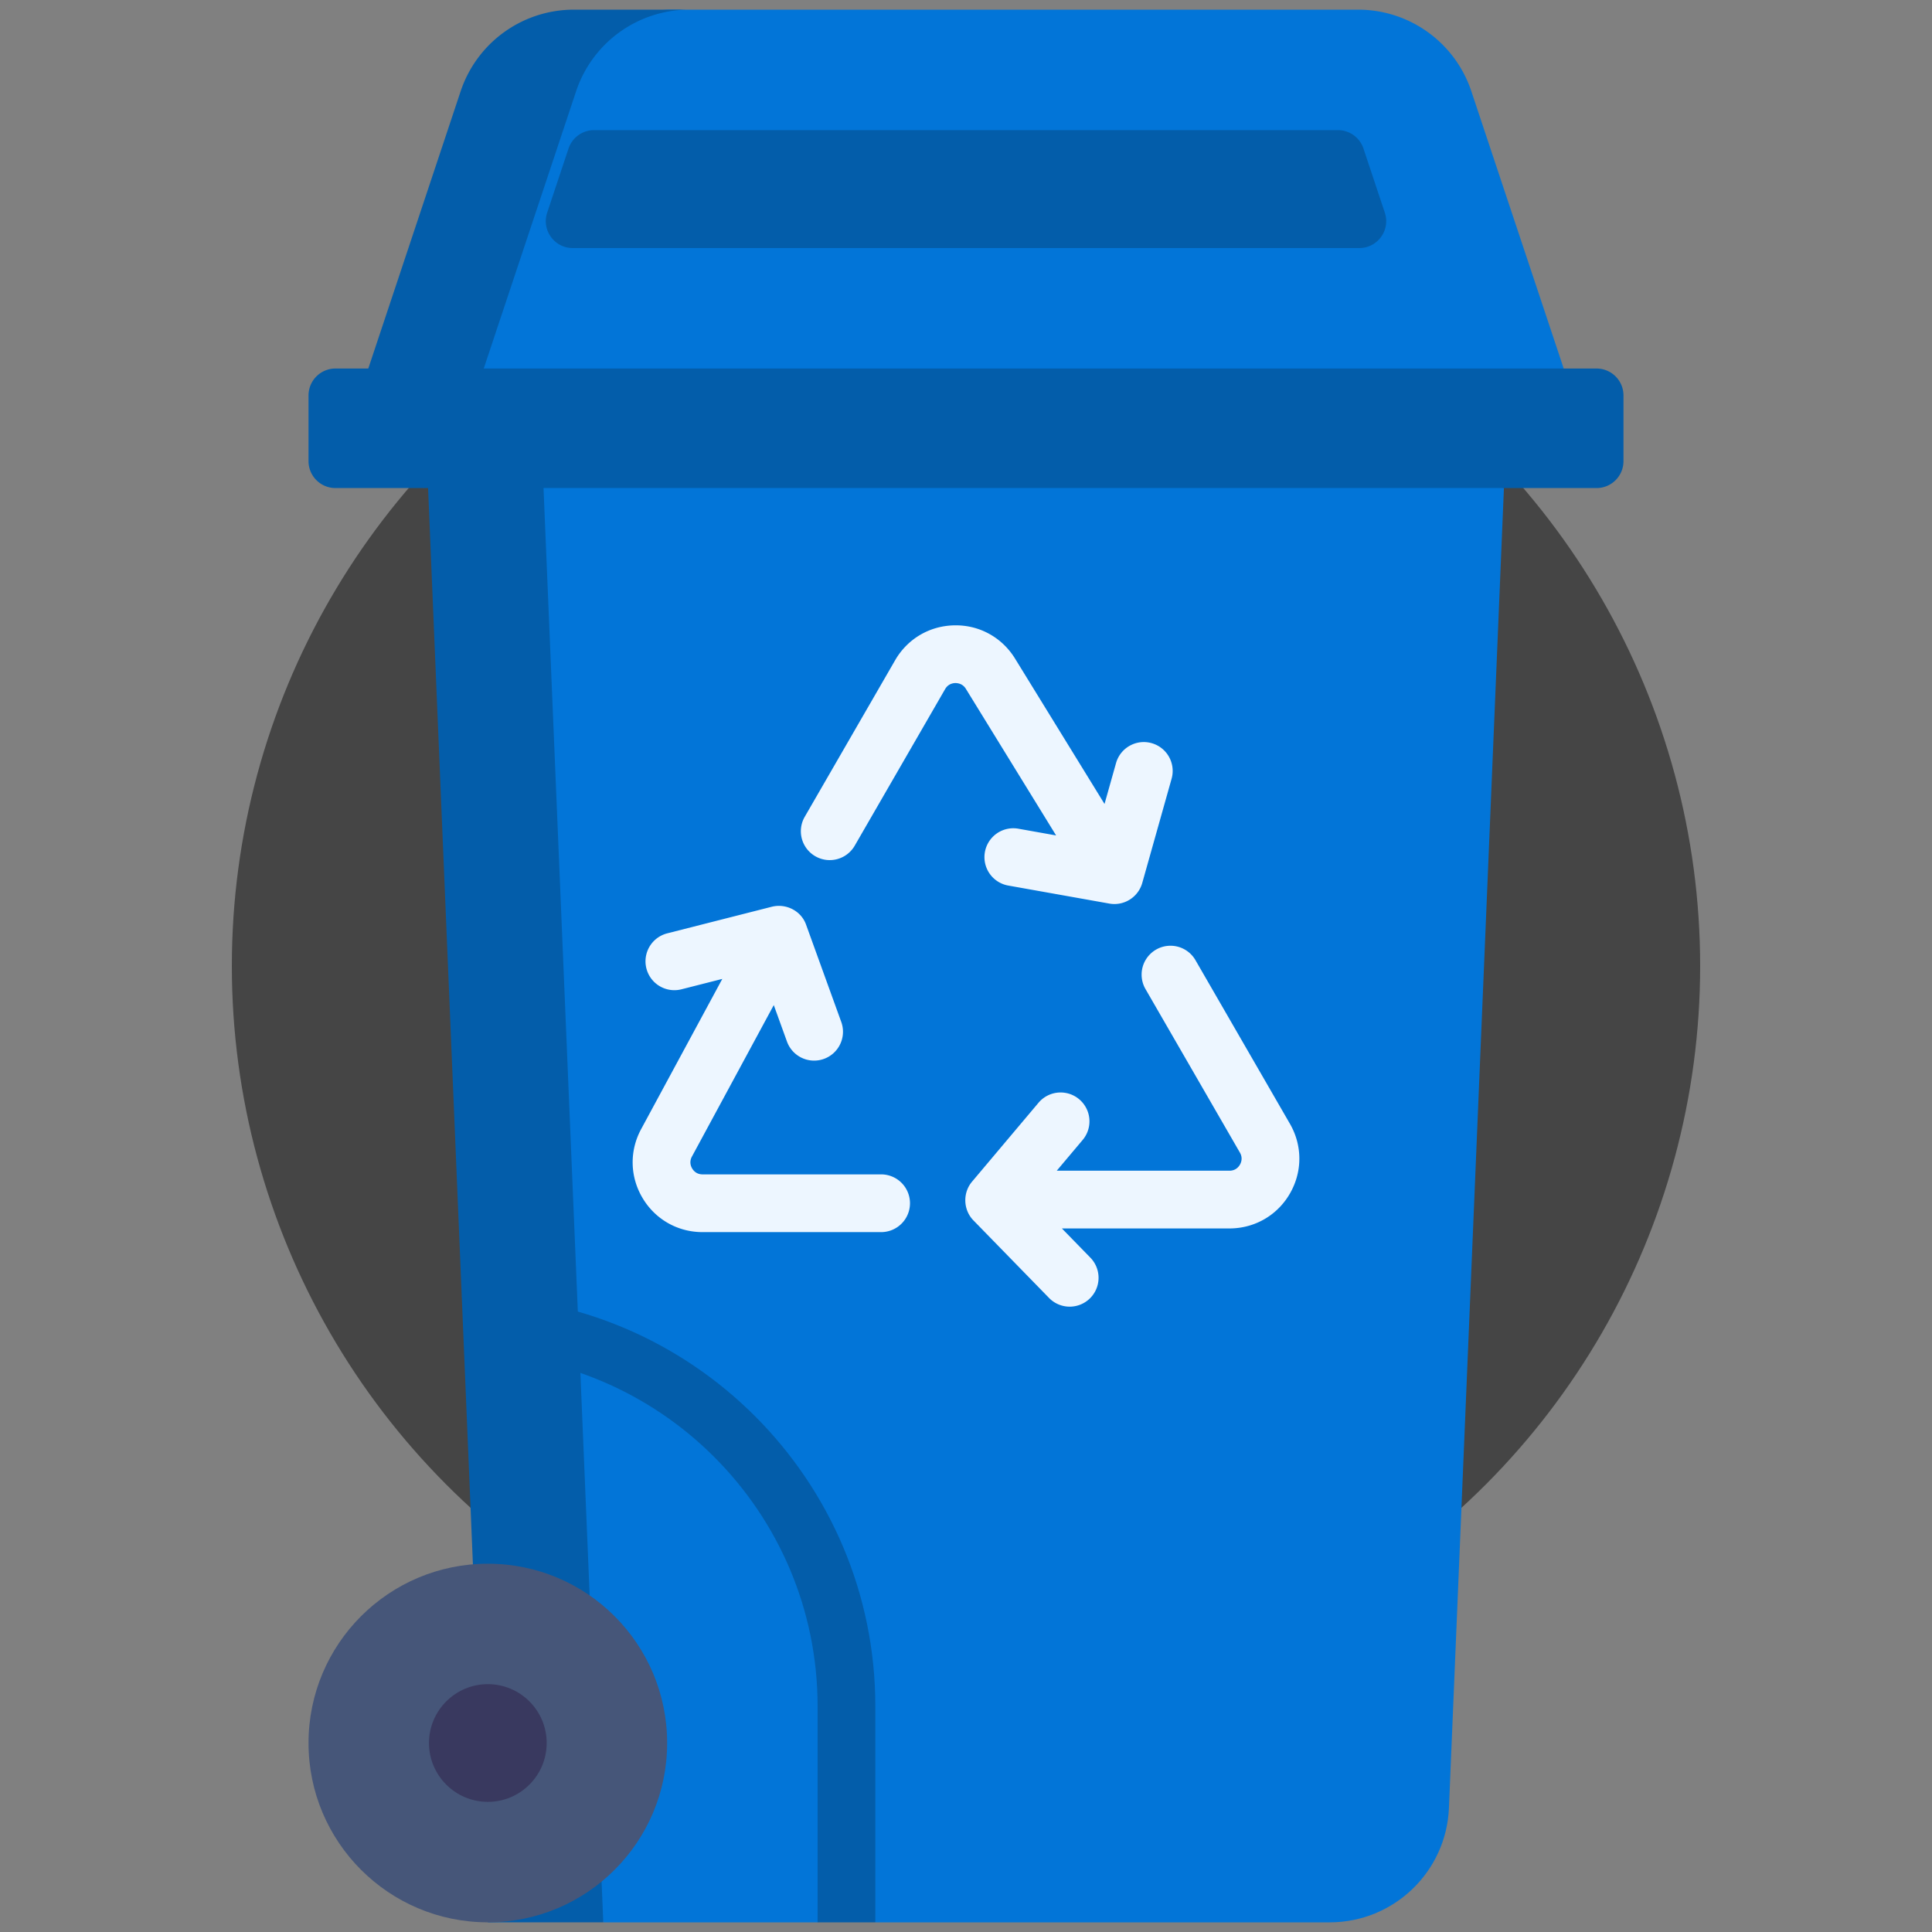 <?xml version="1.0" encoding="utf-8"?>
<svg xmlns="http://www.w3.org/2000/svg"  viewBox="0 0 512 512"  width="24" height="24"><rect x="0" y="0" width="512" height="512" fill="#808080" stroke="none"/><circle r="256" cx="256" cy="256" fill="#454545" shape="circle" transform="matrix(0.76,0,0,0.76,61.44,61.44)"></circle><g transform="matrix(0.99,0,0,0.99,2.56,2.56)"><path fill="#0275d8" d="M415.999 96.062 256 106.364l-148.663 2.832 22.624-79.903C134.306 16.249 163.188 0 176.937 0h184.04a31.936 31.936 0 0 1 30.299 21.843z" data-original="#ff5c50" class=""></path><path fill="#035daa" d="M181.929 0h-30.906a31.936 31.936 0 0 0-30.299 21.843L96.001 96.062l14.906 10.302 16-10.302 24.724-74.219A31.933 31.933 0 0 1 181.929 0z" data-original="#e53e3e" class=""></path><path fill="#035daa" d="m143.89 54.327 5.713-17.15a7.211 7.211 0 0 1 6.842-4.932h199.11a7.212 7.212 0 0 1 6.842 4.932l5.713 17.15c1.555 4.669-1.92 9.49-6.842 9.49H150.732c-4.922 0-8.397-4.821-6.842-9.49z" data-original="#d62d2d" class=""></path><path fill="#0275d8" d="m399.999 127.998-14.721 353.395C384.567 498.494 370.484 512 353.363 512H231.729l-6.55-8.914-8.903 8.914h-57.37l-23.453-117.48 1.624-57.783-7.117-214.793 125.833-14.549z" data-original="#ff5c50" class=""></path><path fill="#035daa" d="m112.001 127.999 9.014 216.328 4.215 8.714-3.576 6.677 6.347 152.28h30.905l-16-383.999L128 107.396z" data-original="#e53e3e" class=""></path><circle cx="128.001" cy="463.997" r="47.999" fill="#465679" data-original="#465679"></circle><path fill="#39395f" d="M128.001 479.751c-8.687 0-15.754-7.067-15.754-15.754s7.067-15.755 15.754-15.755 15.754 7.067 15.754 15.755c0 8.687-7.068 15.754-15.754 15.754z" data-original="#39395f"></path><path fill="#035daa" d="M231.729 454.155V512h-15.453v-57.845c0-52.076-42.361-94.427-94.427-94.427-.062 0-.134 0-.196-.01l-.639-15.391c.278-.041.556-.051.834-.051 60.587 0 109.881 49.284 109.881 109.879z" data-original="#d62d2d" class=""></path><g fill="#edf6ff"><path d="M233.28 311.781h-47.805c-1.597 0-2.424-.988-2.775-1.576-.351-.589-.827-1.786-.068-3.19l21.913-40.552 3.532 9.764a7.729 7.729 0 0 0 7.266 5.1 7.726 7.726 0 0 0 7.265-10.357l-9.398-25.978c-1.329-3.821-5.449-5.789-9.171-4.859l-28.092 7.147a7.727 7.727 0 0 0 3.81 14.976l11.011-2.801-21.731 40.214c-3.159 5.846-3.013 12.743.39 18.451 3.403 5.707 9.402 9.115 16.047 9.115h47.805a7.726 7.726 0 0 0 7.726-7.726 7.725 7.725 0 0 0-7.725-7.728zM342.706 298.227l-25.279-43.785a7.726 7.726 0 0 0-13.382 7.726l25.279 43.785c.798 1.383.357 2.594.023 3.192-.328.588-1.107 1.574-2.65 1.65h-46.404l6.938-8.236a7.726 7.726 0 1 0-11.818-9.955l-17.767 21.091c-2.581 3.018-2.416 7.632.393 10.456l20.188 20.706a7.704 7.704 0 0 0 5.533 2.333 7.727 7.727 0 0 0 5.531-13.12l-7.626-7.822h45.169c.072 0 .145-.001.217-.003 6.642-.187 12.543-3.762 15.784-9.562 3.242-5.801 3.194-12.701-.129-18.456zM280.123 221.051l-10.222-1.823a7.728 7.728 0 0 0-2.713 15.214l27.197 4.85c3.929.695 7.737-1.719 8.808-5.564l7.842-27.85a7.727 7.727 0 0 0-5.343-9.532 7.724 7.724 0 0 0-9.531 5.343l-3.079 10.936-23.961-38.927c-3.483-5.659-9.567-9.01-16.175-8.887-6.644.094-12.595 3.586-15.917 9.34l-24.258 42.016a7.727 7.727 0 0 0 13.382 7.726l24.259-42.016c.798-1.383 2.066-1.606 2.752-1.616.67.005 1.96.178 2.797 1.537z" fill="#edf6ff" data-original="#edf6ff" class=""></path></g><path fill="#035daa" d="M424.788 128.062H110.906l-14.197-7.866-1.256-16.489 15.453-7.645h313.882a7.211 7.211 0 0 1 7.211 7.211v17.577a7.211 7.211 0 0 1-7.211 7.212z" data-original="#e53e3e" class=""></path><path fill="#035daa" d="M80.001 103.273v17.577a7.211 7.211 0 0 0 7.211 7.211h23.694v-32H87.212a7.213 7.213 0 0 0-7.211 7.212z" data-original="#d62d2d" class=""></path></g></svg>